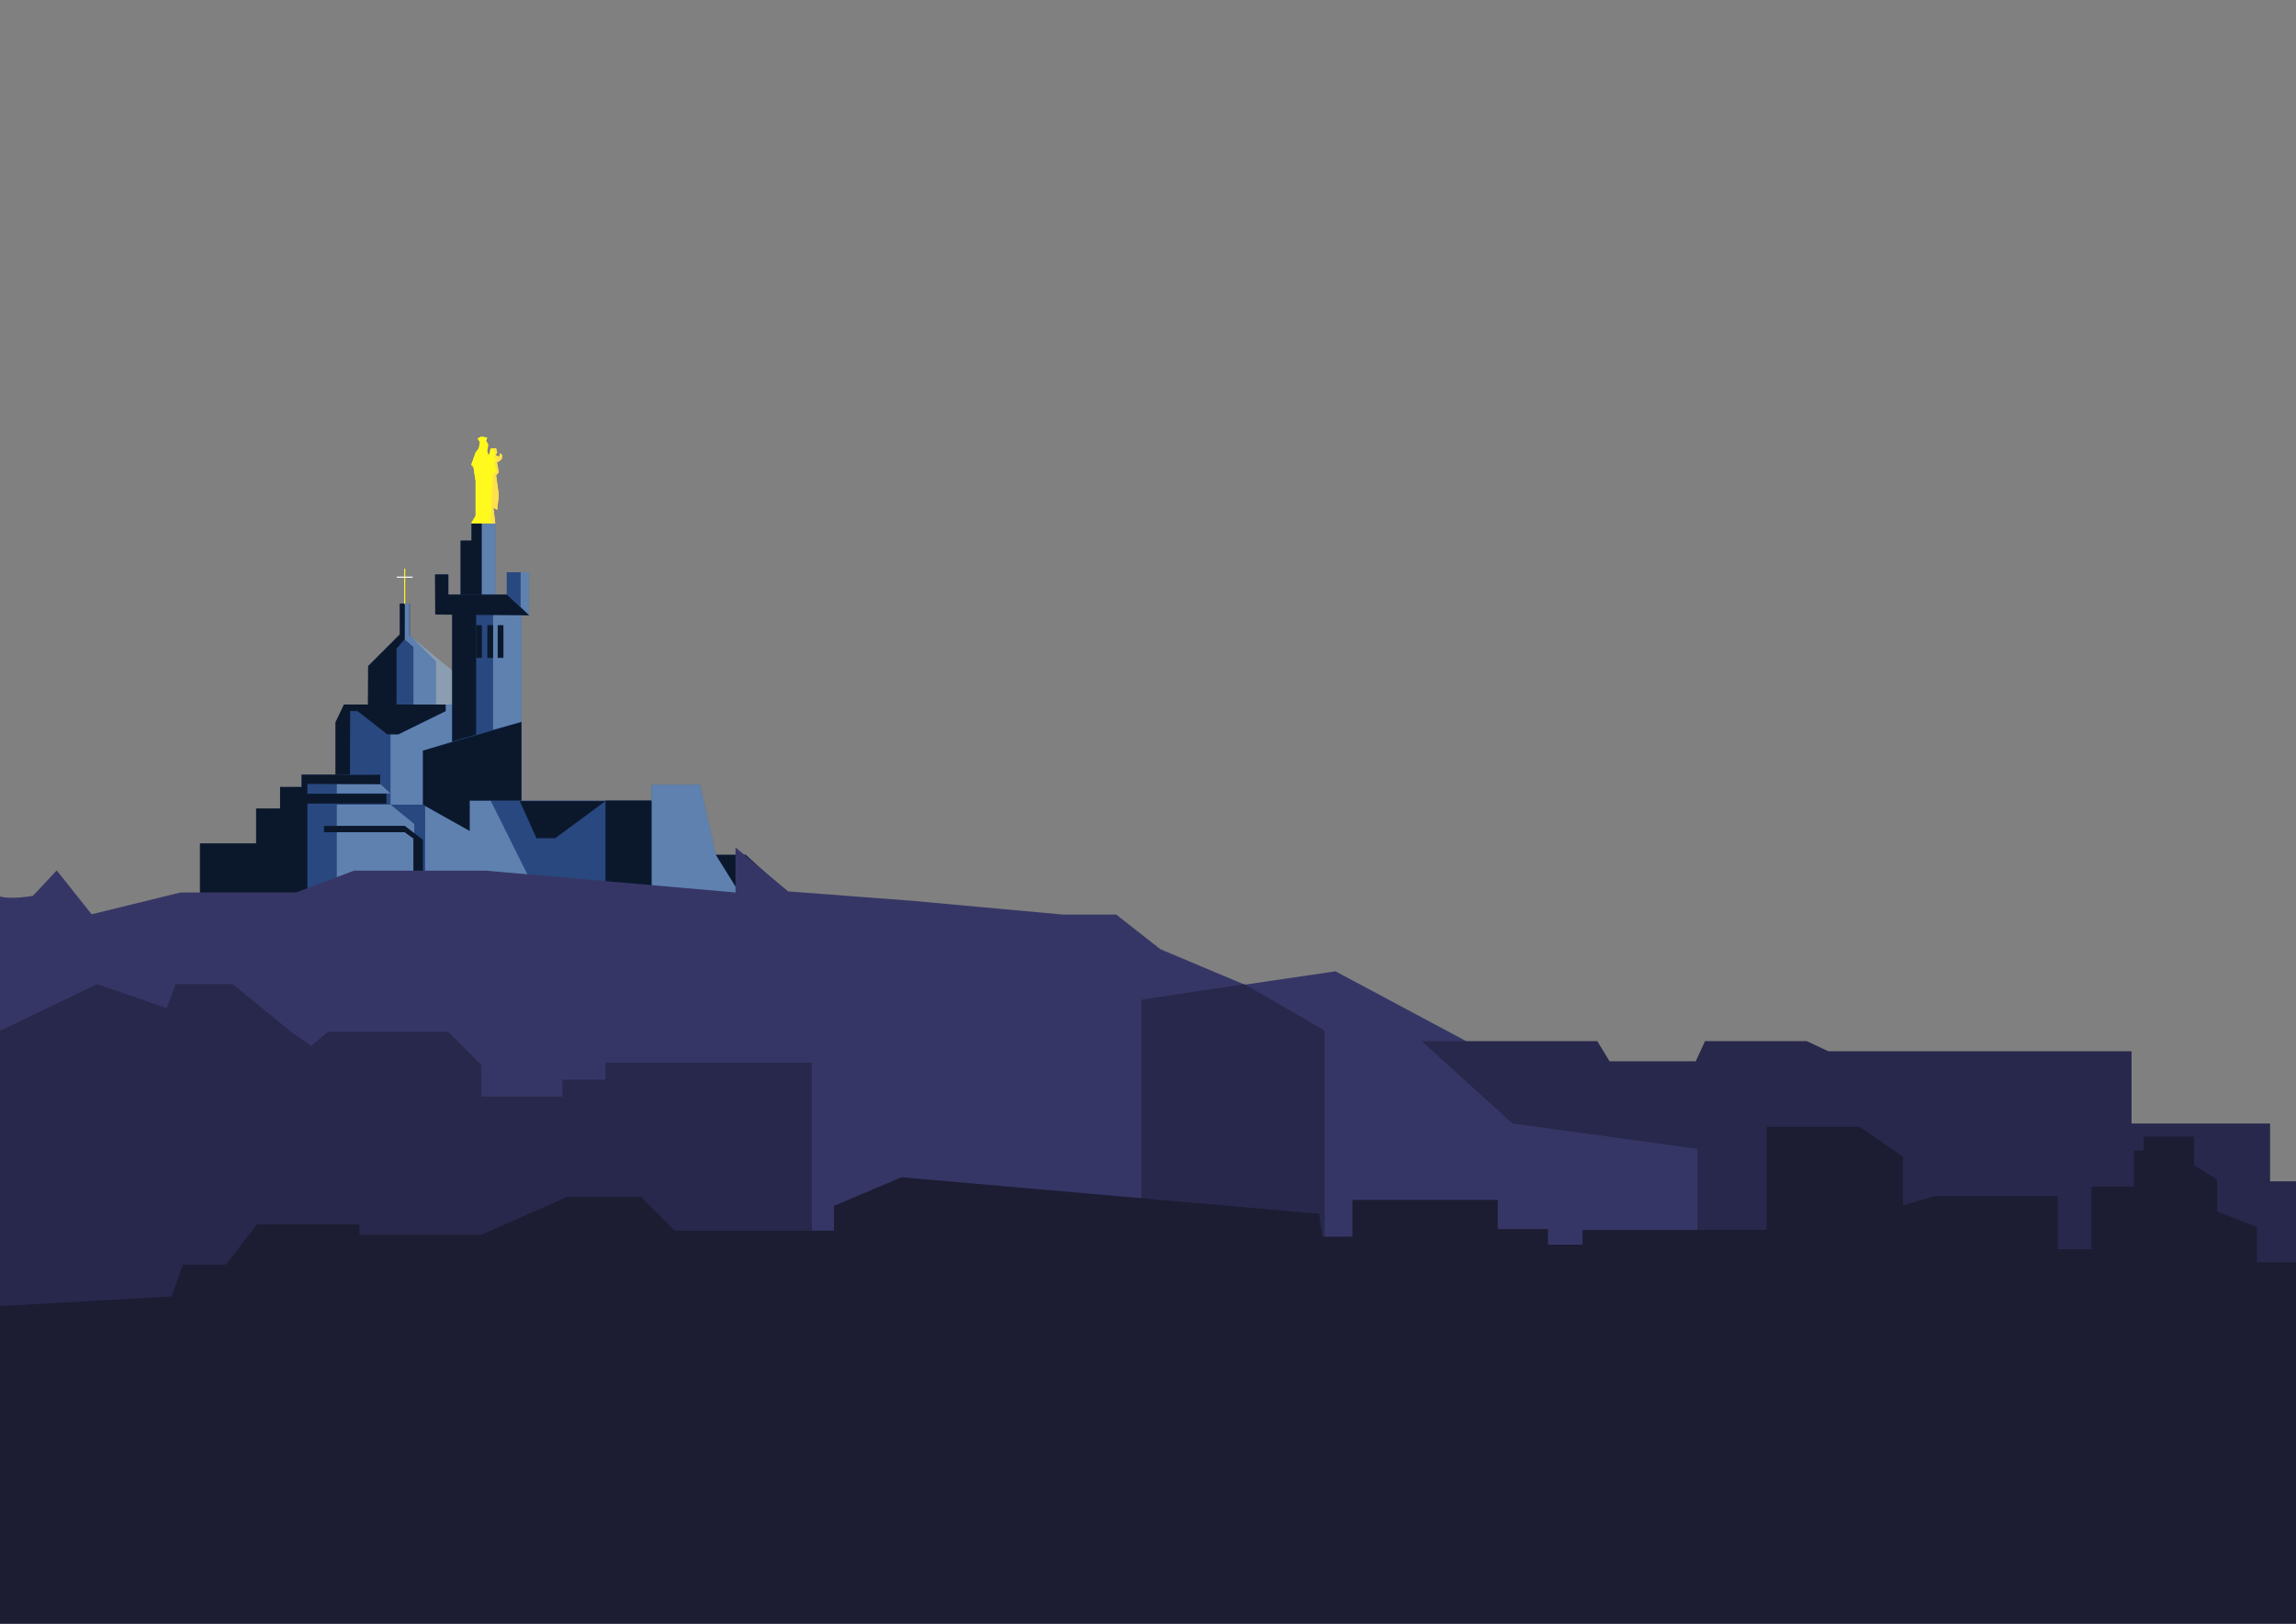 <?xml version="1.0" encoding="utf-8"?>
<!-- Generator: Adobe Illustrator 27.8.0, SVG Export Plug-In . SVG Version: 6.00 Build 0)  -->
<svg version="1.1" xmlns="http://www.w3.org/2000/svg" xmlns:xlink="http://www.w3.org/1999/xlink" x="0px" y="0px"
     viewBox="0 0 841.9 595.3" style="enable-background:new 0 0 841.9 595.3;" xml:space="preserve">
<rect x="0" y="0" width="841.9" height="595.3" fill="#808080" stroke="none"/>
<style type="text/css">
	.st0{fill:#25284C;}
	
		.st1{opacity:0.6;clip-path:url(#SVGID_00000139265766671736081930000016415273792900961165_);fill:url(#SVGID_00000148637835277100607040000016400730993798040767_);}
	.st2{fill:#29487F;}
	.st3{opacity:0.5;fill:url(#SVGID_00000000926044552482330770000007916578673809863063_);}
	.st4{opacity:0.5;fill:url(#SVGID_00000115481083003504403710000014398178704232754316_);}
	.st5{opacity:0.5;fill:url(#SVGID_00000154396791928084234250000010820860232210674348_);}
	.st6{opacity:0.5;fill:url(#SVGID_00000177485123938681562610000015266991145639265682_);}
	.st7{opacity:0.5;fill:url(#SVGID_00000009570245384133807030000000759211297751431578_);}
	.st8{opacity:0.5;fill:url(#SVGID_00000148643476632706245750000009434457443590960275_);}
	.st9{opacity:0.5;fill:url(#SVGID_00000084498234034471589890000001354200600844049805_);}
	.st10{opacity:0.5;fill:url(#SVGID_00000169558454030859834470000017625972660384237218_);}
	.st11{opacity:0.5;fill:url(#SVGID_00000011727054182734533620000002350285493420662439_);}
	.st12{opacity:0.5;fill:url(#SVGID_00000127012881109815479770000016167371074825205169_);}
	.st13{fill:#0B182C;}
	.st14{fill:url(#SVGID_00000142155388887023879820000016869776719606239370_);}
	.st15{fill:url(#SVGID_00000006692199210046609430000009081821556490304645_);}
	.st16{fill:url(#SVGID_00000069373319982042396260000017013939348139336840_);}
	.st17{fill:url(#SVGID_00000145761545888193734120000006067927394107937930_);}
	.st18{fill:url(#SVGID_00000157295497799974193650000007413570589644842131_);}
	.st19{fill:url(#SVGID_00000057126755123972557290000016865960728907310245_);}
	.st20{fill:url(#SVGID_00000161622203874895470150000006994486466495836553_);}
	.st21{fill:url(#SVGID_00000098203815911039443820000010615249715235254203_);}
	.st22{fill:url(#SVGID_00000127748791587950179230000004584678884254691479_);}
	.st23{fill:url(#SVGID_00000064335465038278212390000017677715549187514247_);}
	.st24{fill:url(#SVGID_00000003820639397765359600000011735476991941559729_);}
	.st25{fill:#FFF91D;}
	.st26{fill:url(#SVGID_00000018231108124943156480000015389636583208245123_);}
	.st27{fill:url(#SVGID_00000139265260368397044290000015030993752984033967_);}
	.st28{fill:url(#SVGID_00000022547011186732981160000000288428682559748758_);}
	.st29{fill:url(#SVGID_00000158732396414405177860000013991700618077924767_);}
	.st30{fill:#363666;}
	.st31{fill:#28284C;}
	.st32{fill:#1C1C33;}
</style>
    <!--<g id="BG_00000078729526224661328430000006324637910792230552_">-->
    <!--	<g id="BG">-->
    <!--		<rect x="-0.6" y="-4.1" class="st0" width="849.6" height="490.9"/>-->
    <!--		<g>-->
    <!--			<defs>-->
    <!--				<rect id="SVGID_1_" x="-0.8" y="-4.1" width="849.6" height="490.9"/>-->
    <!--			</defs>-->
    <!--			<clipPath id="SVGID_00000011730502060685129090000004163715058408234919_">-->
    <!--				<use xlink:href="#SVGID_1_"  style="overflow:visible;"/>-->
    <!--			</clipPath>-->
    <!--			-->
    <!--				<radialGradient id="SVGID_00000055688952406605849440000011871539502053510799_" cx="428.1287" cy="403.5418" r="631.9046" gradientTransform="matrix(1.0096 0 0 1 -8.1792 0)" gradientUnits="userSpaceOnUse">-->
    <!--				<stop  offset="0" style="stop-color:#172749;stop-opacity:0"/>-->
    <!--				<stop  offset="1" style="stop-color:#0F0F12"/>-->
    <!--			</radialGradient>-->
    <!--			-->
    <!--				<ellipse style="opacity:0.6;clip-path:url(#SVGID_00000011730502060685129090000004163715058408234919_);fill:url(#SVGID_00000055688952406605849440000011871539502053510799_);" cx="424.1" cy="403.5" rx="638" ry="631.9"/>-->
    <!--		</g>-->
    <!--	</g>-->
    <!--</g>-->
    <g id="ND_00000133497258482377497600000005252922125145155748_">
	<g id="ND">
		<polygon class="st2" points="262.5,313.4 256.7,287.7 238.9,287.7 238.9,293.5 191.2,293.5 191.2,225.6 194,225.6 194,209.8
			185.8,209.8 185.8,218 181.6,218 181.6,199 181.6,191.9 172.9,191.9 172.9,198.2 168.9,198.2 168.9,218 164.4,218 164.4,210.6
			159.6,210.6 159.6,225.3 165.8,225.3 165.8,258.3 159.9,258.3 159.9,242.5 150.3,232.9 150.3,221.3 146.6,221.3 146.6,232.6
			135,244.2 135,258.3 126.3,258.3 123.2,264.8 123.2,284 110.6,284 110.6,288.7 102.7,288.7 102.7,327.9 112.8,327.9 154.2,322.1
			289.6,328.1 273.4,313.4 		"/>
        <polygon style="opacity:0.5;fill:#96BAE1;" points="176.6,191.9
			181.6,191.9 181.6,218 176.6,218 		"/>
        <polygon style="opacity:0.5;fill:#96BAE1" points="194,209.8
			194,225.6 190.9,222.5 190.9,209.8 		"/>
        <polyline style="opacity:0.5;fill:#96BAE1" points="148.4,221.3
			150.1,221.3 150.1,232.9 165.8,245.8 165.8,258.3 151.6,258.3 151.6,237.2 148.3,234.3 148.4,221.3 		"/>
        <polyline style="opacity:0.5;fill:#96BAE1;" points="163.4,258.3
			165.8,258.3 165.8,271.9 155.1,275.2 155.1,295 143.2,295 143.2,269.2 146.1,269.2 163.4,260.7 163.4,258.3 		"/>
        <polyline style="opacity:0.5;fill:#96BAE1;" points="191.2,264.7
			191.2,225.3 180.8,225.3 180.8,267.5 191.2,264.7 		"/>
        <polyline style="opacity:0.5;fill:#96BAE1;" points="123.5,287.4
			139.4,287.4 143.2,290.9 123.5,290.9 123.5,287.4 		"/>
        <polygon style="opacity:0.5;fill:#96BAE1" points="123.5,295
			143.2,295 151.9,302.1 151.9,305.5 148.4,302.8 123.5,302.8 		"/>
        <polygon style="opacity:0.5;fill:#96BAE1" points="123.5,305.1
			148.4,305.1 151.6,307.4 151.6,322.6 123.5,322.6 		"/>
        <polygon style="opacity:0.5;fill:#96BAE1" points="155.9,295.5
			172.2,304.6 172.2,293.5 179.9,293.5 193.9,321.6 155.9,321.6 		"/>
        <polygon style="opacity:0.5;fill:#96BAE1;" points="238.9,287.7
			256.7,287.7 262.5,313.4 271.2,327.4 238.9,326 		"/>
        <rect x="174.6" y="229.2" class="st13" width="2.1" height="12"/>
        <rect x="178.7" y="229.2" class="st13" width="2.1" height="12"/>
        <rect x="182.5" y="229.2" class="st13" width="2.1" height="12"/>

        <polygon data-z="3.5" style="fill:#0B182C" points="262.5,313.4 273.4,313.4
			289.6,328.1 271.2,327.4 		"/>
        <polygon data-z="3.5" style="fill:#0B182C" points="155.1,275.2 155.1,295
			172.2,304.6 172.2,293.5 191.2,293.5 191.2,264.7 		"/>
        <polygon data-z="3.5" style="fill:#0B182C" points="128.3,284 128.4,260.7
			131.1,260.7 142,269.2 146.1,269.2 163.4,260.7 163.4,258.3 134.9,258.3 126.1,258.3 123,264.8 123,284 		"/>
        <path data-z="3.5" style="fill:#0B182C" d="M123.2,284c-6.5,0-12.6,0-12.6,0v4.5
			h-7.9v7.9h-8.8v12.8H73.3v18.6h39.4v-33.2h29V291h-29v-3.6l26.7,0.1c0,0,0-3.6,0-3.5c0,0.1-5.1,0.1-11.1,0.1L123.2,284z"/>
        <polygon data-z="3.5" style="fill:#0B182C;" points="148.4,221.3 146.6,221.3
			146.6,232.6 135,244.2 134.9,258.3 145.4,258.3 145.4,237.8 148.4,234.3 		"/>
        <polygon data-z="3.5" style="fill:#0B182C;" points="176.6,191.9 172.9,191.9
			172.9,198.2 168.9,198.2 168.9,208.5 168.9,218 176.6,218 		"/>
        <polygon data-z="3.5" style="fill:#0B182C;" points="185.8,218 164.4,218
			164.4,210.6 159.5,210.6 159.6,225.3 194,225.6 		"/>
        <polygon data-z="3.5" style="fill:#0B182C" points="174.6,269.3 165.8,271.9
			165.8,225.3 174.6,225.3 		"/>
        <polygon data-z="3.5" style="fill:#0B182C" points="118.8,302.8 148.4,302.8
			155.1,307.9 155.1,322.6 151.6,322.6 151.6,307.4 148.4,305.1 118.8,305.1 		"/>
        <polygon data-z="3.5" style="fill:#0B182C" points="190.6,293.7 222,293.7
			203.6,307.3 196.7,307.3 		"/>
        <polygon data-z="3.5" style="fill:#0B182C" points="222,293.5 222,325.4
			238.9,326.4 238.9,287.4 238.9,287.7 238.9,293.5 		"/>
	</g>
        <path class="st25" d="M174.4,189.1v-12.8l-0.8-5.1l-0.8-0.8l1.6-4.5l1.2-1.6l0.4-2.3l-0.9-1.2l1.3-0.7l2.3,0.3l-0.4,1.2l0.8,1.4
		l-0.4,2.3l0.4,1.5c0,0,0.4-0.5,0.4-0.8c0-0.3,0.4-1.6,0.4-1.6l2-0.1l0.4,1.5l-0.6,1c0.8,0.6,1.5,0.4,1.5,0.4v-1.1l0.9,0.6v1.1
		c0,0-0.5,0.8-0.7,0.9s-1.2,0.7-1.2,0.7l0.7,3.7l-1,1l1,7.3l-0.6,5.4l-1.4-0.8l0.7,5.7l-8.8,0L174.4,189.1z"/>
        <path style="fill:#FDDF4F" d="M181.6,191.9l-0.7-5.7l1.4,0.8l0.6-5.4
		l-1-7.3l1-1l-0.7-3.7c0,0,1-0.6,1.2-0.7s0.7-0.9,0.7-0.9v-1.1l-0.9-0.6v1.1c0,0-0.7,0.1-1.5-0.4l0.6-1l-0.4-1.5l-2,0.1l1.3,0.5
		l0.4,0.8l-0.3,1.9l0.9,0.4l-0.9,1.4l0.6,3l-1.1,1.8l-0.9,17.6L181.6,191.9z"/>
        <polygon style="fill:#FFF91D" points="176.4,160.1 175.1,160.8
		176,162.1 175.6,164.3 174.4,165.9 172.8,170.4 173.6,171.2 174.4,176.4 174.4,189.1 172.8,191.9 180,191.9 175.9,176 175.2,169.9
		176.1,166.2 177.7,162.3 177.7,160.2 	"/>
        <rect x="148.2" y="208.5" style="fill:#FFF91D;"
              width="0.4" height="12.9"/>

        <polygon style="fill:#FFFFFF" points="145.5,211.8 145.5,211.4
		151.3,211.4 151.3,211.8 	"/>
</g>
    <g id="_x33__00000174561496761361280370000004905732861190038719_">
	<path data-z="3" id="_x33_" class="st30" d="M-0.8,328.4c4.2,1.7,12.9,0,12.9,0l8.7-9.3l12.8,16.1l32.6-8h42.4l21.2-8h24h24.3l91.6,8v-16.5
		l19.3,16.1l44.9,3.4l55.9,5.1h19.5l16.2,12.7l30.9,13l33.3-4.9l58.4,31.2l92.3,29.6v44l-386.3,18.6L24.8,510.5h-41.6L-0.8,328.4z"
    />
</g>
    <g id="_x32__00000101071076450631614290000010793754037689611394_">
	<g id="_x32_">
		<polygon data-z="2" class="st31" points="-0.8,378.3 35.6,360.8 61.1,369.6 64.4,360.8 85.3,360.8 106.8,378.3 114.1,383.4 120.3,378.3
			164.4,378.3 176.5,390.5 176.5,402 206.2,402 206.2,395.8 222,395.8 222,389.6 297.7,389.6 297.7,459.1 93.8,459.1 59.4,493.5
			-11.2,493.5 		"/>
        <polygon data-z="2" class="st31" points="418.5,445.5 418.5,366.5 456.3,360.8 485.7,377.8 485.7,463 		"/>
        <polygon data-z="2" class="st31" points="521.3,381.7 585.7,381.7 590.2,389.1 621.8,389.1 625.2,381.7 662.5,381.7 670.4,385.4 781.6,385.4
			781.6,411.9 832.4,411.9 832.4,433.1 859,433.1 859,479.4 622.4,479.4 622.4,421.2 554.6,411.9 		"/>
	</g>
</g>
    <g id="_x31__00000002375068979703642950000008583441666107735739_">
	<polygon id="_x31_" class="st32" data-z="1" points="-10,479.4 62.9,475.3 67.1,463.6 82.9,463.6 94.2,448.9 131.8,448.9 131.8,452.7
		167.2,452.7 176.6,452.7 207.9,438.8 235,438.8 247.4,451.2 305.8,451.2 305.8,442.1 330.6,431.6 483.7,445 484.9,453.4 
		495.9,453.4 495.9,439.9 549.2,439.9 549.2,450.6 567.6,450.6 567.6,456.3 580.3,456.3 580.3,450.9 647.8,450.9 647.8,413.1 
		681.9,413.1 697.8,424.1 697.8,441.9 709.6,438.5 754.5,438.5 754.5,458 766.9,458 766.9,435.1 782.5,435.1 782.5,421.8 
		786.1,421.8 786.1,416.7 804.5,416.7 804.5,427.2 813,432.5 813,444.2 827.6,449.8 827.6,462.8 851.6,462.8 851.6,607.9 
		-0.8,607.9 	"/>
</g>
</svg>
